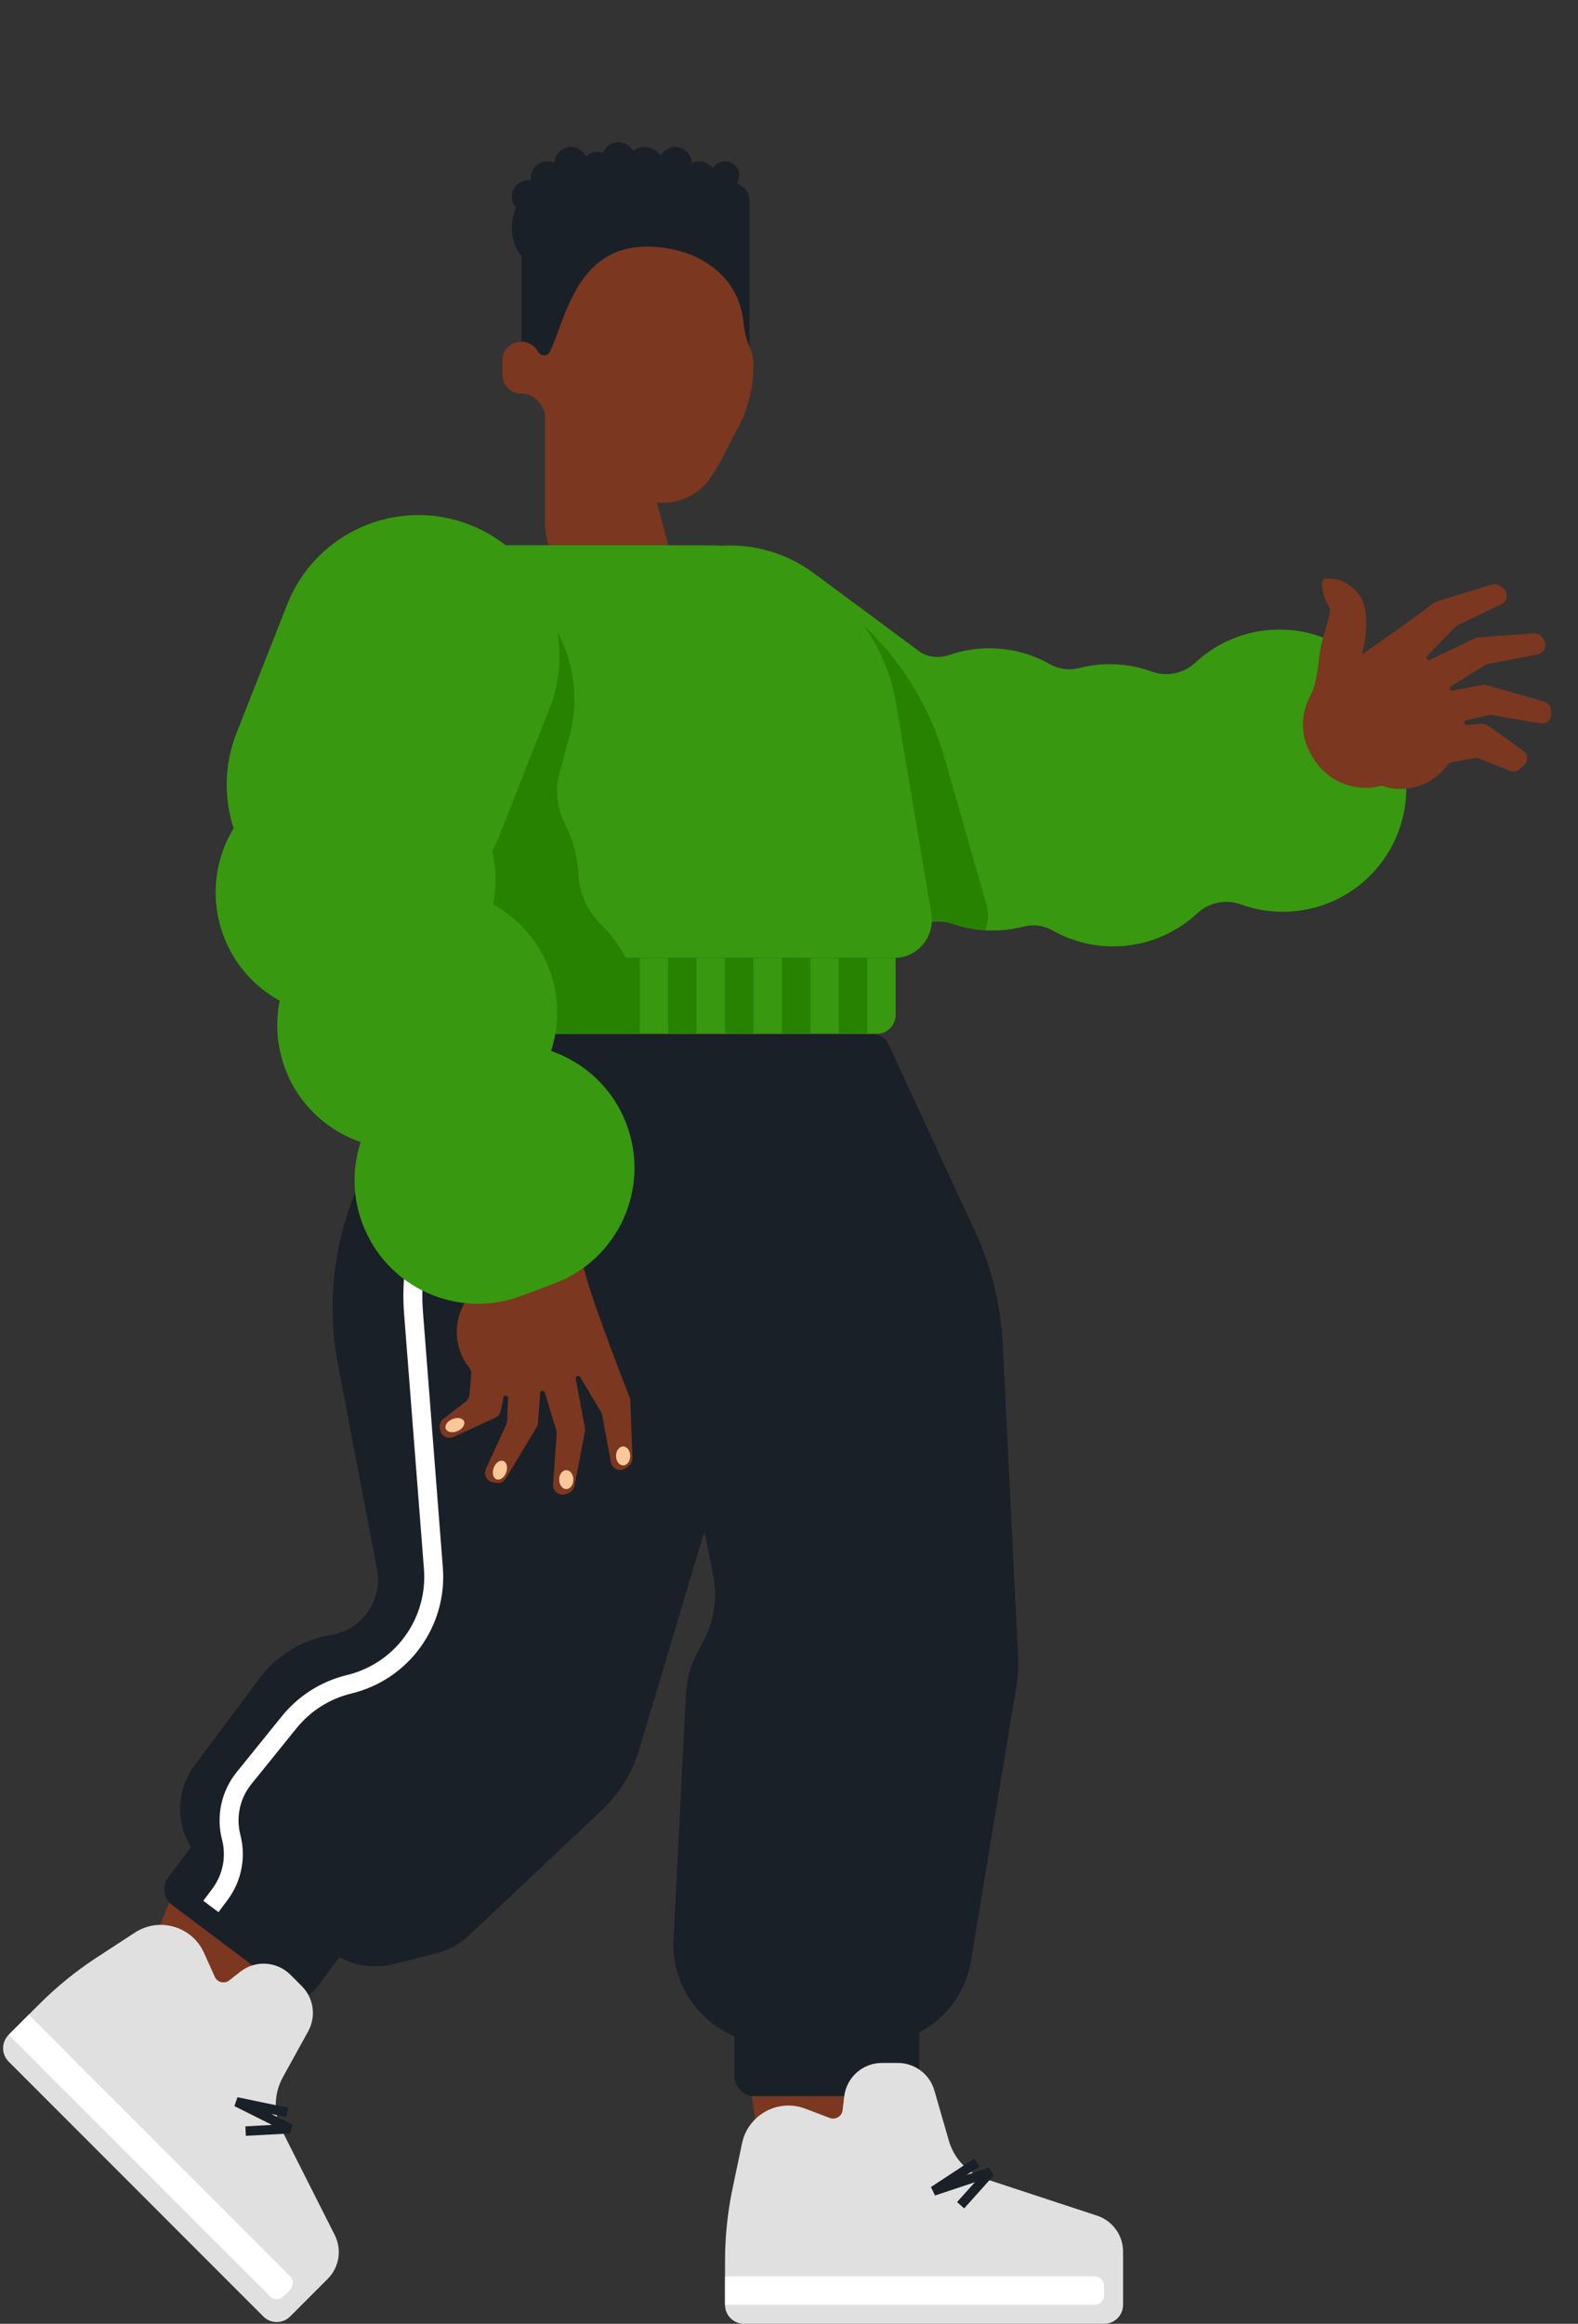 <svg width="333" height="490" viewBox="0 0 333 490" fill="none" xmlns="http://www.w3.org/2000/svg">
<rect x="0" y="0" width="333" height="490" fill="#333333" stroke="none"/>
<path fill-rule="evenodd" clip-rule="evenodd" d="M108.901 43.845C108.341 43.224 108 42.402 108 41.5C108 39.567 109.567 38 111.5 38C111.684 38 111.865 38.014 112.042 38.042C112.014 37.865 112 37.684 112 37.5C112 35.567 113.567 34 115.5 34C116.038 34 116.548 34.121 117.004 34.339C117.088 32.48 118.621 31 120.5 31C121.926 31 123.153 31.853 123.698 33.076C124.248 32.418 125.075 32 126 32C126.437 32 126.851 32.093 127.226 32.261C127.726 30.939 129.003 30 130.5 30C131.825 30 132.977 30.736 133.572 31.821C134.245 31.306 135.087 31 136 31C137.432 31 138.688 31.753 139.395 32.883C139.979 31.764 141.15 31 142.5 31C144.379 31 145.912 32.48 145.996 34.339C146.452 34.121 146.962 34 147.5 34C148.699 34 149.758 34.603 150.388 35.523C150.904 34.614 151.88 34 153 34C154.657 34 156 35.343 156 37C156 37.616 155.814 38.189 155.496 38.665C155.642 38.727 155.781 38.788 155.915 38.847C157.361 39.487 158.169 40.953 158.169 42.534L158.169 75H110.045V54.06C108.762 52.379 108 50.279 108 48C108 46.517 108.323 45.11 108.901 43.845Z" fill="#1A2027"/>
<path fill-rule="evenodd" clip-rule="evenodd" d="M155.532 90.582C157.748 86.671 159 82.007 159 77C159 75.068 158.426 73.664 157.809 72.153C157.232 70.742 157.045 69.217 156.87 67.703C155.66 57.234 146.166 52 136.5 52C124.336 52 120.574 62.247 117.868 69.621C117.232 71.351 116.655 72.924 116.041 74.168C115.493 75.277 114.087 75.151 113.473 74.078C111.438 70.516 106 71.96 106 76.062V79C106 81.209 107.791 83 110 83C112.155 83 113.984 84.507 114.762 86.516C114.839 86.715 114.918 86.912 115 87.108V110C115 118.837 122.163 126 131 126H133.568C138.83 126 142.659 121.007 141.294 115.925L138.606 105.92C139.064 105.973 139.529 106 140 106C144.002 106 147.547 104.041 149.727 101.029C151.219 98.968 152.396 96.64 153.565 94.326C154.206 93.058 154.845 91.794 155.532 90.582Z" fill="#7B371F"/>
<g clip-path="url(#clip0)">
<path d="M126.185 366.571L171 218H98.5C98.5 218 80.5 244.5 82.5 273.5C84.317 299.851 90.676 338.338 91.822 351.752C91.949 353.239 90.412 354.205 89.014 353.682C59.998 342.807 38.089 391.201 26 426.5L38.5 438.5L121.773 373.036C123.873 371.386 125.414 369.128 126.185 366.571Z" fill="#7B371F"/>
<path d="M208.991 345.432C208.932 338.711 208.477 311.884 205 294.5C201 274.5 185 218 185 218H140.5C140.5 235.731 142.4 276.955 150 300L164.634 344.374C165.061 345.667 164.073 346.994 162.74 347.274C139.751 352.101 156.181 419.466 161 458.5H181.5L208.622 348.534C208.873 347.515 209 346.481 208.991 345.432Z" fill="#7B371F"/>
<rect x="44.417" y="384" width="39" height="19" rx="4" transform="rotate(36.936 44.417 384)" fill="#1A2027"/>
<path d="M205.78 259.708L187.573 220.322C186.919 218.906 185.502 218 183.942 218H166.5L145 304.5L150.517 332.084C151.475 336.877 150.732 341.855 148.415 346.159L147.242 348.336C145.766 351.078 144.918 354.113 144.759 357.223L142.125 408.931C141.513 420.933 151.08 431 163.097 431H184.192C194.466 431 203.231 423.567 204.91 413.431L214.441 355.877C214.812 353.632 214.944 351.354 214.832 349.081L211.61 283.425C211.207 275.219 209.228 267.166 205.78 259.708Z" fill="#1A2027"/>
<path d="M8.327 422.564C11.999 418.892 16.041 415.612 20.39 412.776L28.465 407.509C33.604 404.158 40.522 406.182 43.044 411.774L45.326 416.834C45.86 418.018 47.363 418.387 48.385 417.585L50.695 415.77C53.879 413.268 58.431 413.54 61.294 416.403L63.689 418.798C66.209 421.318 66.758 425.2 65.037 428.32L59.692 438.007C57.776 441.48 57.7 445.676 59.489 449.217L70.634 471.269C72.192 474.354 71.594 478.09 69.15 480.534L61.225 488.459C59.663 490.022 57.131 490.022 55.569 488.459L1.828 434.719C0.266 433.157 0.266 430.625 1.828 429.062L8.327 422.564Z" fill="#E0E0E0"/>
<path d="M6.071 424.82L61.225 479.974C62.006 480.755 62.006 482.022 61.225 482.803L59.811 484.217C59.03 484.998 57.764 484.998 56.983 484.217L1.828 429.062L6.071 424.82Z" fill="white"/>
<path d="M60.619 445.427L49.912 443.205L61.225 448.861L51.831 449.366" stroke="#1A2027" stroke-width="2" stroke-linejoin="bevel"/>
<path fill-rule="evenodd" clip-rule="evenodd" d="M145.035 354.762C152.925 349.643 168 338.264 168 317V223L159.284 247.03L145 304.5L150.517 332.084C151.475 336.877 150.732 341.855 148.415 346.159L147.249 348.324C146.163 350.34 145.417 352.515 145.035 354.762Z" fill="#1A2027"/>
<path d="M76.419 248.168L89.729 220.277C90.393 218.886 91.798 218 93.339 218H180L134.89 368.909C133.428 373.797 130.703 378.214 126.989 381.713L99.039 408.039C97.046 409.917 94.605 411.251 91.949 411.915L83.062 414.137C78.575 415.259 73.823 414.384 70.029 411.739L44.536 393.96C40.441 391.104 38 386.427 38 381.435C38 378.147 39.061 374.948 41.025 372.312L54.687 353.972C58.353 349.051 63.786 345.747 69.841 344.756C76.41 343.68 80.799 337.399 79.551 330.86L71.316 287.736C68.758 274.34 70.546 260.477 76.419 248.168Z" fill="#1A2027"/>
<rect x="155" y="423" width="39" height="19" rx="4" fill="#1A2027"/>
<path d="M153 476.809C153 471.617 153.539 466.439 154.609 461.358L156.595 451.924C157.859 445.921 164.181 442.46 169.919 444.632L175.111 446.596C176.326 447.056 177.65 446.253 177.804 444.964L178.154 442.047C178.637 438.026 182.048 435 186.097 435H189.484C193.047 435 196.181 437.357 197.17 440.78L200.24 451.409C201.341 455.22 204.255 458.241 208.023 459.479L231.497 467.192C234.781 468.271 237 471.336 237 474.792V486C237 488.209 235.209 490 233 490H157C154.791 490 153 488.209 153 486V476.809Z" fill="#E0E0E0"/>
<path d="M153 480H231C232.105 480 233 480.895 233 482V484C233 485.105 232.105 486 231 486H153V480Z" fill="white"/>
<path d="M206.143 456L197 462L209 458L202.714 465" stroke="#1A2027" stroke-width="2" stroke-linejoin="bevel"/>
<path d="M101.5 225L89.803 257.751C87.626 263.848 86.76 270.337 87.262 276.792L91.458 330.697C92.347 342.106 84.815 352.471 73.689 355.149V355.149C68.703 356.349 64.252 359.162 61.028 363.15L51.485 374.953C48.664 378.442 47.664 383.062 48.79 387.405V387.405C49.871 391.573 48.996 396.006 46.412 399.45L44.5 402" stroke="white" stroke-width="4"/>
</g>
<path d="M98 115H140.362C159.547 115 176.031 128.621 179.646 147.462L186.176 181.492C187.122 186.425 183.342 191 178.319 191H102C99.791 191 98 189.209 98 187V115Z" fill="#389810"/>
<path d="M98 178C101.978 178 105.794 174.787 108.607 169.067C111.42 163.347 113 155.589 113 147.5C113 139.411 111.42 131.653 108.607 125.933C105.794 120.213 101.978 117 98 117L98 147.5L98 178Z" fill="#288202"/>
<path d="M59.219 193.668L84.559 124.404C86.626 118.756 92 115 98.014 115C108.617 115 115.575 126.122 110.997 135.686C102.893 152.616 91.663 176.494 84.38 193.703C83.585 195.582 84.362 197.723 86.029 198.898C107.947 214.338 121.587 261.325 123.5 268.5C125.35 275.438 131.908 292.219 132.879 294.693C132.962 294.904 133.004 295.116 133.013 295.342L133.461 307.454C133.486 308.109 133.187 308.735 132.663 309.128L132.079 309.565C130.892 310.456 129.183 309.789 128.913 308.33L127.066 298.355C127.022 298.12 126.937 297.895 126.814 297.69L122.425 290.374C122.138 289.897 121.403 290.175 121.504 290.723L123.431 301.129C123.477 301.374 123.476 301.626 123.429 301.871L121.221 313.35C121.085 314.061 120.575 314.642 119.889 314.87L119.341 315.053C117.988 315.504 116.612 314.435 116.713 313.013L117.474 302.367C117.491 302.124 117.464 301.881 117.394 301.648L114.969 293.596C114.809 293.065 114.032 293.151 113.992 293.704L113.534 300.024C113.512 300.337 113.416 300.64 113.255 300.909L106.742 311.764C106.299 312.502 105.433 312.874 104.593 312.687L103.915 312.537C102.672 312.26 102 310.908 102.531 309.751L106.836 300.357C106.944 300.121 107.006 299.867 107.016 299.607L107.216 294.804C107.242 294.185 106.342 294.081 106.226 294.69L105.693 297.486C105.572 298.122 105.15 298.66 104.562 298.93L95.689 302.997C94.552 303.518 93.219 302.878 92.916 301.663L92.818 301.271C92.625 300.499 92.908 299.686 93.539 299.201L98.3 295.539C98.746 295.196 99.027 294.68 99.073 294.12L99.438 289.74C99.478 289.265 99.334 288.793 99.036 288.42C95.739 284.299 95.488 278.518 98.416 274.126L98.5 274L59.652 200.14C58.6 198.141 58.443 195.79 59.219 193.668Z" fill="#7B371F"/>
<path d="M133 307C133 308.105 132.328 309 131.5 309C130.672 309 130 308.105 130 307C130 305.895 130.672 305 131.5 305C132.328 305 133 305.895 133 307Z" fill="#FAC798"/>
<path d="M121 312C121 313.105 120.328 314 119.5 314C118.672 314 118 313.105 118 312C118 310.895 118.672 310 119.5 310C120.328 310 121 310.895 121 312Z" fill="#FAC798"/>
<path d="M106.689 310.795C106.183 311.808 105.241 312.274 104.585 311.835C103.929 311.396 103.806 310.219 104.311 309.205C104.817 308.192 105.759 307.726 106.415 308.165C107.071 308.604 107.194 309.781 106.689 310.795Z" fill="#FAC798"/>
<path d="M96.284 301.86C95.19 302.209 94.177 301.882 94.02 301.131C93.864 300.38 94.623 299.488 95.716 299.14C96.81 298.791 97.823 299.118 97.98 299.869C98.136 300.62 97.377 301.512 96.284 301.86Z" fill="#FAC798"/>
<path fill-rule="evenodd" clip-rule="evenodd" d="M130.105 127.073C120.319 140.285 123.097 158.928 136.309 168.713L166.412 191.01C174.997 197.369 185.876 198.423 195.127 194.756C196.913 194.049 198.91 194.037 200.718 194.686C204.241 195.951 208.094 196.473 212.068 196.08C213.427 195.946 214.752 195.709 216.035 195.379C218.072 194.854 220.255 195.142 222.085 196.18C226.599 198.74 231.921 199.98 237.478 199.43C243.405 198.845 248.67 196.316 252.705 192.537C255.096 190.298 258.718 189.563 261.796 190.687C265.355 191.987 269.255 192.527 273.279 192.13C287.593 190.714 298.05 177.963 296.635 163.648L295.902 156.236C294.487 141.922 281.736 131.465 267.421 132.88C261.495 133.466 256.23 135.995 252.195 139.773C249.803 142.012 246.181 142.748 243.104 141.623C239.544 140.323 235.644 139.783 231.621 140.181C230.261 140.315 228.936 140.552 227.653 140.882C225.616 141.407 223.433 141.119 221.603 140.082C217.089 137.521 211.767 136.281 206.21 136.831C204.177 137.032 202.222 137.461 200.367 138.092C198.212 138.824 195.791 138.679 193.962 137.324L171.746 120.869C158.534 111.084 139.891 113.861 130.105 127.073Z" fill="#389810"/>
<path fill-rule="evenodd" clip-rule="evenodd" d="M148.266 115.585C172.305 118.908 192.539 136.111 199.357 159.949L208.182 190.8C208.717 192.672 208.542 194.541 207.843 196.158C205.545 196.013 203.315 195.567 201.199 194.853C199.075 194.138 196.749 194.15 194.652 194.94C185.505 198.386 174.851 197.261 166.412 191.01L136.309 168.714C123.097 158.928 120.32 140.285 130.105 127.073C134.699 120.87 141.246 116.968 148.266 115.585Z" fill="#288202"/>
<path d="M101 115H149.653C169.19 115 185.868 129.113 189.101 148.38L196.535 192.676C197.353 197.555 193.592 202 188.645 202H102.14C99.877 202 98.065 200.124 98.143 197.862L101 115Z" fill="#389810"/>
<path d="M112 202H189V214C189 216.209 187.209 218 185 218H112V202Z" fill="#389810"/>
<path fill-rule="evenodd" clip-rule="evenodd" d="M135 202H132V218H135V202ZM141 202H147V218H141V202ZM159 202H153V218H159V202ZM165 202H171V218H165V202ZM177 202H183V218H177V202Z" fill="#288202"/>
<path fill-rule="evenodd" clip-rule="evenodd" d="M132 201.937V218H98V201L100.853 119.214C115.699 124.142 124.304 139.859 120.203 155.165L118.215 162.586C118.174 162.737 118.133 162.887 118.09 163.037C117.087 166.562 117.547 170.429 119.212 173.695C119.651 174.555 120.046 175.448 120.394 176.372C121.388 179.008 121.926 181.704 122.047 184.374C122.227 188.31 123.969 192.164 126.809 194.895C128.884 196.89 130.652 199.254 132 201.937Z" fill="#288202"/>
<path fill-rule="evenodd" clip-rule="evenodd" d="M99.223 110.687C83.929 104.654 66.64 112.162 60.607 127.456L49.923 154.541C47.284 161.233 47.236 168.307 49.299 174.652C45.29 181.258 44.248 189.574 47.183 197.365C49.465 203.422 53.762 208.13 59.025 211.015C58.081 215.655 58.391 220.608 60.183 225.365C63.032 232.925 69.018 238.383 76.104 240.819C74.335 246.249 74.331 252.296 76.501 258.056C81.573 271.517 96.597 278.317 110.057 273.245L117.027 270.619C130.487 265.547 137.288 250.524 132.216 237.064C129.368 229.504 123.381 224.046 116.295 221.61C118.065 216.18 118.069 210.133 115.898 204.372C113.616 198.316 109.319 193.608 104.057 190.723C104.794 187.098 104.766 183.281 103.864 179.516C104.399 178.514 104.882 177.47 105.309 176.388L115.992 149.303C122.025 134.008 114.517 116.719 99.223 110.687Z" fill="#389810"/>
<path d="M314.813 123.249L303.23 126.817C303.013 126.884 302.815 126.983 302.633 127.118C301.152 128.211 293.853 133.582 287.411 138C288.274 135 289.3 128.2 286.5 125C283.875 122 281.529 122 279.764 122C278 122 279.5 126.5 280.5 128C281.27 129.155 278.937 133.673 278.386 138.576C278.065 141.432 277.765 144.385 276.417 146.923C274.305 150.903 274.49 155.711 276.904 159.516L277.283 160.114C280.31 164.887 286.088 167.141 291.548 165.678L291.691 165.726C296.691 167.418 302.21 165.679 305.338 161.428C305.62 161.044 306.039 160.782 306.508 160.698L311.135 159.862C311.506 159.795 311.888 159.834 312.238 159.975L318.615 162.544C319.31 162.824 320.103 162.692 320.669 162.203L321.57 161.425C322.552 160.578 322.48 159.034 321.423 158.282L313.988 152.993C313.609 152.723 313.147 152.594 312.682 152.628L309.533 152.86C308.915 152.906 308.782 152.009 309.387 151.874L314.078 150.824C314.331 150.767 314.593 150.76 314.849 150.804L325.037 152.531C326.292 152.744 327.424 151.745 327.37 150.473L327.34 149.78C327.303 148.919 326.719 148.18 325.892 147.943L313.721 144.461C313.419 144.375 313.102 144.361 312.794 144.42L306.571 145.614C306.026 145.719 305.741 144.99 306.213 144.698L313.363 140.272C313.57 140.144 313.798 140.055 314.037 140.009L324.517 137.988C325.917 137.718 326.593 136.112 325.808 134.922L325.489 134.439C325.091 133.836 324.398 133.494 323.677 133.546L312.017 134.385C311.768 134.403 311.524 134.467 311.299 134.575L301.746 139.129C301.244 139.369 300.785 138.731 301.172 138.33L307.102 132.197C307.268 132.025 307.464 131.885 307.679 131.782L316.836 127.416C318.175 126.777 318.377 124.954 317.21 124.037L316.637 123.587C316.121 123.183 315.44 123.056 314.813 123.249Z" fill="#7B371F"/>
<defs>
<clipPath id="clip0">
<rect width="250" height="272" fill="white" transform="translate(0 218)"/>
</clipPath>
</defs>
</svg>

